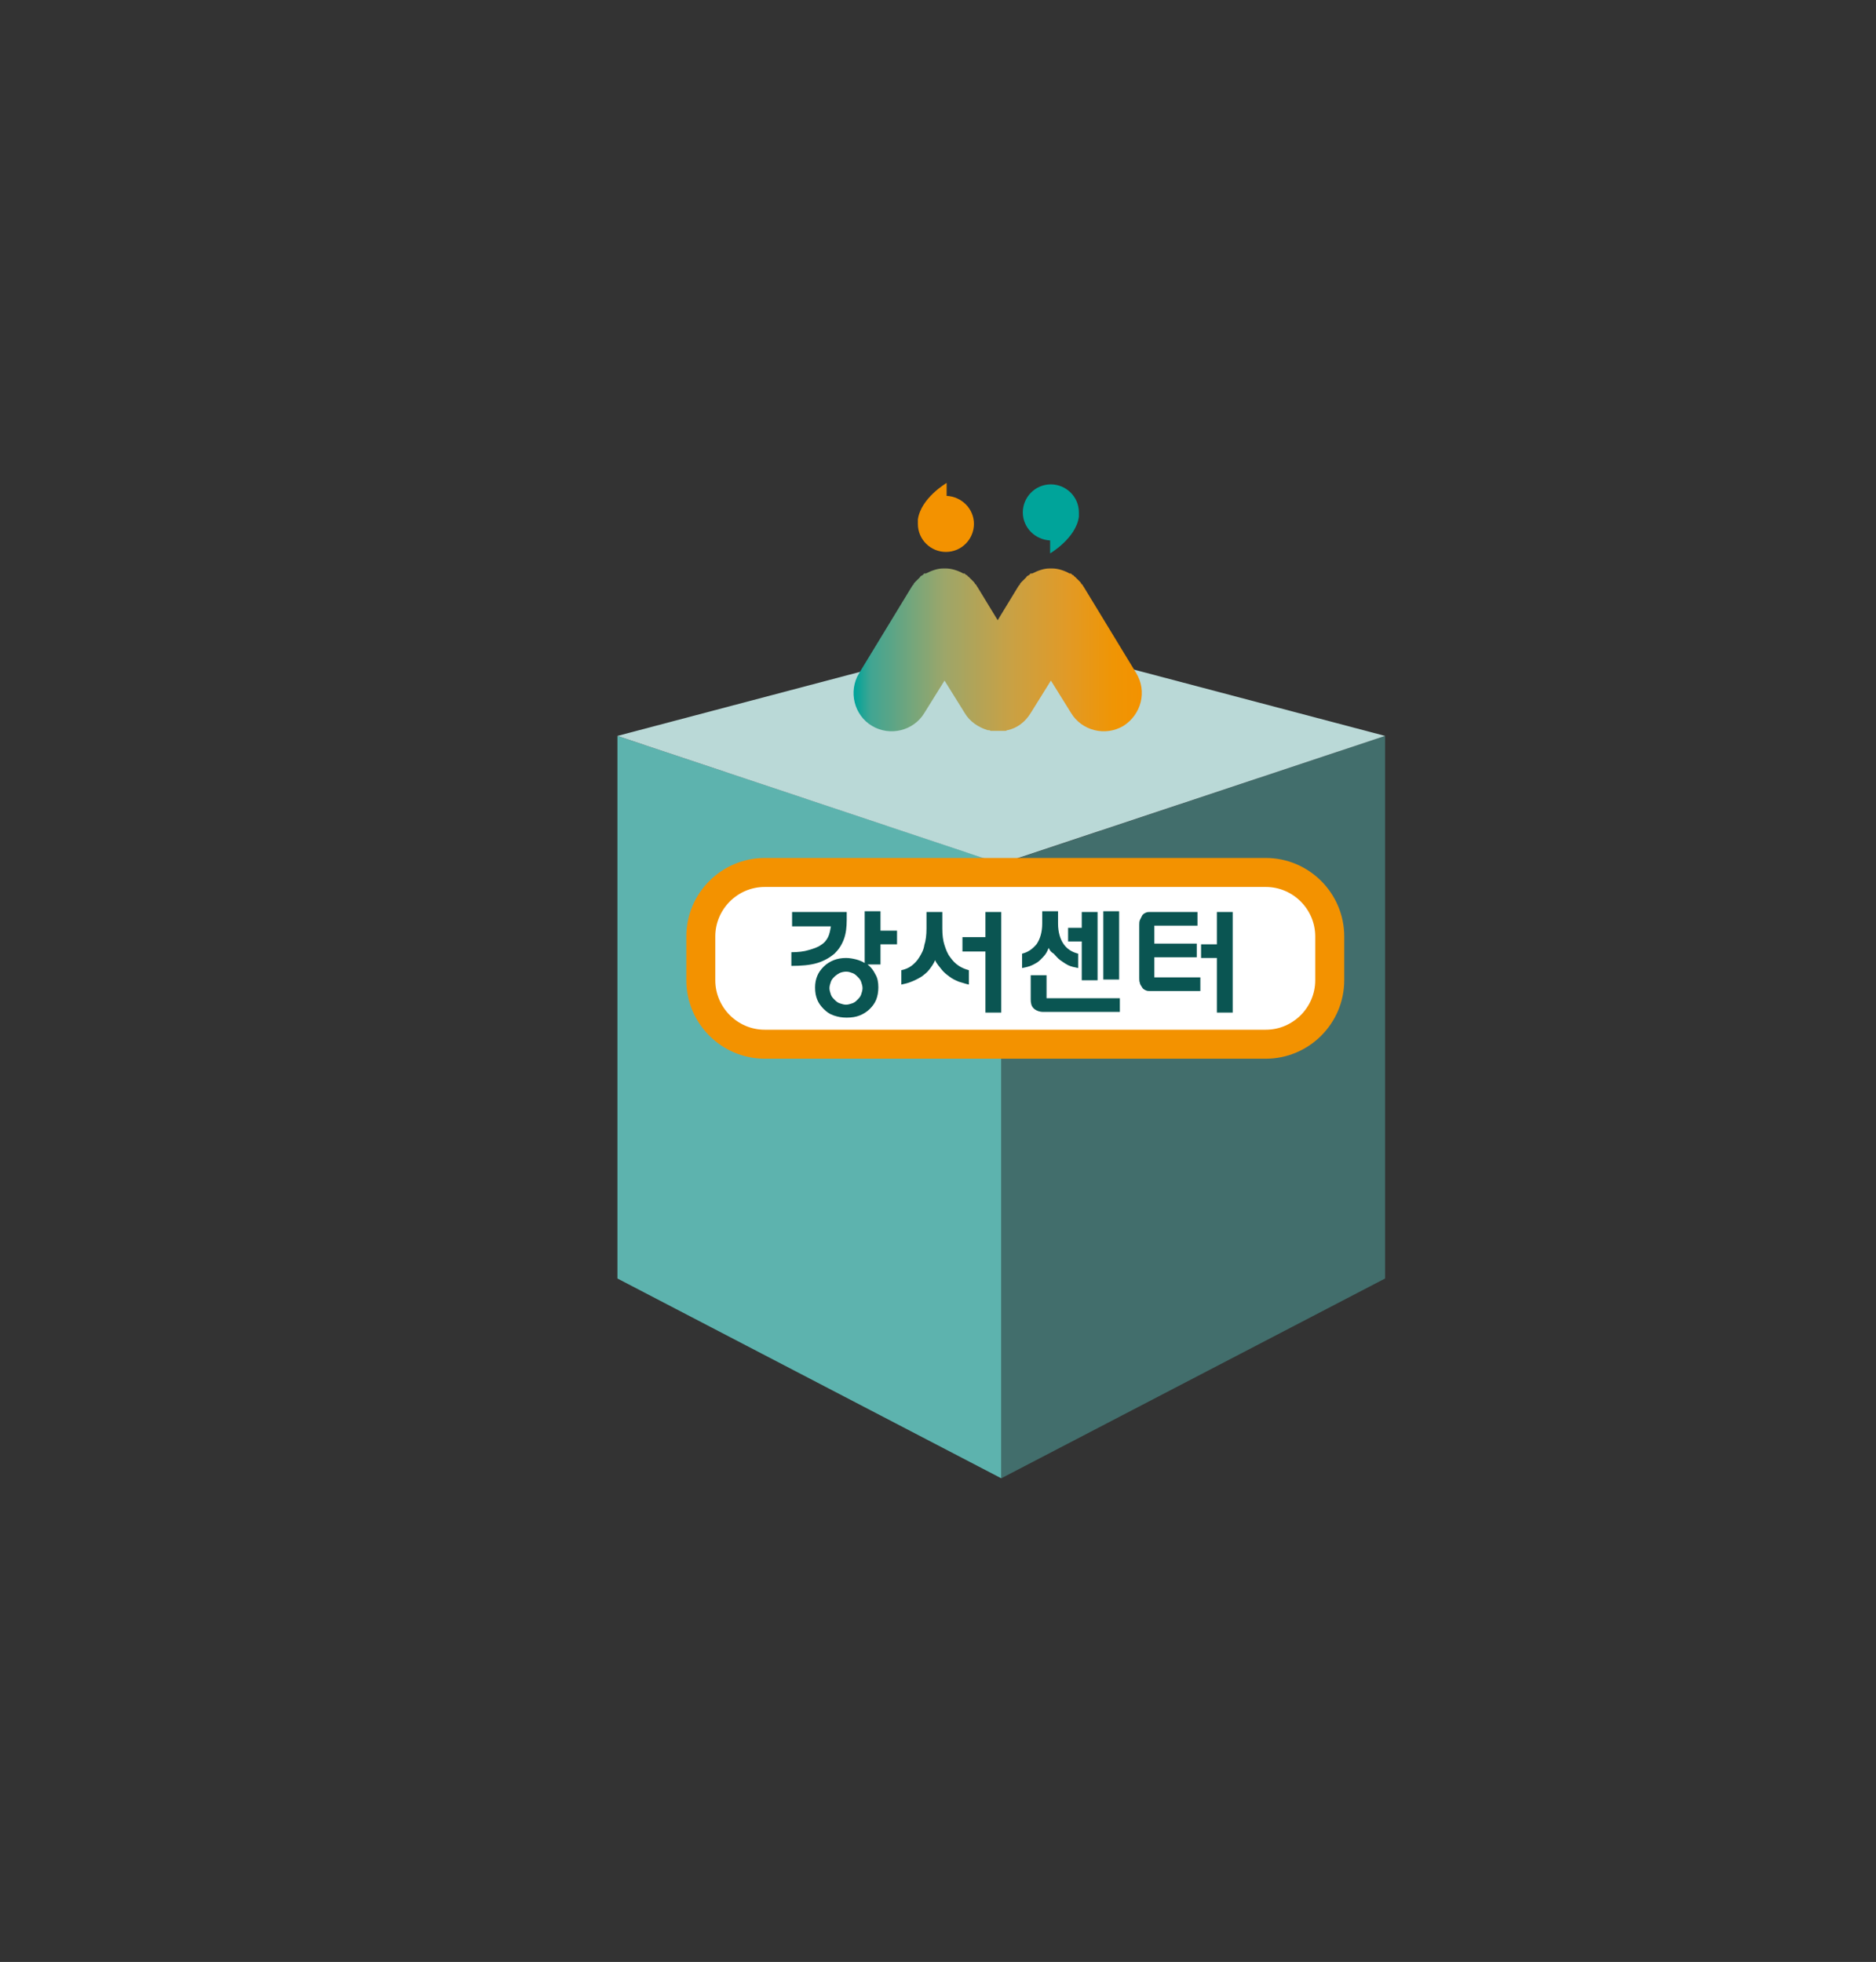 <?xml version="1.0" encoding="utf-8"?>
<!-- Generator: Adobe Illustrator 22.1.0, SVG Export Plug-In . SVG Version: 6.00 Build 0)  -->
<svg version="1.1" id="Layer_1" xmlns="http://www.w3.org/2000/svg" xmlns:xlink="http://www.w3.org/1999/xlink" x="0px" y="0px"
	 viewBox="0 0 261 273" style="enable-background:new 0 0 261 273;" xml:space="preserve">
<rect x="0" y="0" width="261" height="273" fill="#333333" stroke="none"/>
<style type="text/css">
	.st0{fill:#426E6C;}
	.st1{fill:#5DB3AE;}
	.st2{fill:#BAD9D7;}
	.st3{fill:#F39200;}
	.st4{fill:url(#SVGID_1_);}
	.st5{fill:#00A49A;}
	.st6{fill:#FFFFFF;stroke:#F39200;stroke-width:4.034;stroke-miterlimit:10;}
	.st7{fill:#0A5552;}
</style>
<g>
	<g>
		<polygon class="st0" points="139.3,205.7 192.7,177.9 192.7,102.4 139.3,120.2 		"/>
		<polygon class="st1" points="139.3,205.7 85.9,177.9 85.9,102.4 139.3,120.2 		"/>
		<polygon class="st2" points="139.2,120.2 85.9,102.4 139.3,88.3 192.7,102.4 		"/>
	</g>
	<g>
		<path class="st3" d="M131.7,69l0-1.8c0,0-3.6,2.1-4,5.1h0c0,0.2,0,0.4,0,0.6c0,2.2,1.8,3.9,3.9,3.9c2.2,0,3.9-1.8,3.9-3.9
			C135.5,70.8,133.8,69.1,131.7,69z"/>
		<linearGradient id="SVGID_1_" gradientUnits="userSpaceOnUse" x1="118.936" y1="90.448" x2="158.837" y2="90.448">
			<stop  offset="0" style="stop-color:#00A49A"/>
			<stop  offset="5.639684e-02" style="stop-color:#41A592"/>
			<stop  offset="0.309" style="stop-color:#9CA66A"/>
			<stop  offset="0.539" style="stop-color:#C8A145"/>
			<stop  offset="0.738" style="stop-color:#E19A27"/>
			<stop  offset="0.898" style="stop-color:#EF9505"/>
			<stop  offset="1" style="stop-color:#F39200"/>
		</linearGradient>
		<path class="st4" d="M158.1,93.7l-7.3-12c-0.1-0.1-0.1-0.2-0.2-0.3c0,0,0-0.1-0.1-0.1c-0.1-0.1-0.1-0.2-0.2-0.3
			c0,0-0.1-0.1-0.1-0.1c-0.1-0.1-0.1-0.1-0.2-0.2c-0.1-0.1-0.1-0.1-0.2-0.2c-0.1-0.1-0.1-0.1-0.2-0.2c-0.1-0.1-0.2-0.1-0.2-0.2
			c0,0-0.1-0.1-0.2-0.1c-0.1-0.1-0.1-0.1-0.2-0.2h0c0,0-0.1,0-0.1,0c0,0,0,0-0.1,0c-0.7-0.4-1.6-0.7-2.4-0.7c-0.1,0-0.2,0-0.2,0
			c-0.1,0-0.2,0-0.2,0c-0.8,0-1.6,0.3-2.4,0.7c0,0,0,0-0.1,0c0,0-0.1,0-0.1,0l0,0c-0.1,0-0.1,0.1-0.2,0.2c-0.1,0-0.1,0.1-0.2,0.1
			c-0.1,0.1-0.2,0.1-0.2,0.2c-0.1,0.1-0.1,0.1-0.2,0.2c-0.1,0.1-0.1,0.1-0.2,0.2c-0.1,0.1-0.1,0.1-0.2,0.2c0,0-0.1,0.1-0.1,0.1
			c-0.1,0.1-0.2,0.2-0.2,0.3c0,0,0,0.1-0.1,0.1c-0.1,0.1-0.1,0.2-0.2,0.3l-2.8,4.6l-2.8-4.6c-0.1-0.1-0.1-0.2-0.2-0.3
			c0,0,0-0.1-0.1-0.1c-0.1-0.1-0.1-0.2-0.2-0.3c0,0-0.1-0.1-0.1-0.1c-0.1-0.1-0.1-0.1-0.2-0.2c-0.1-0.1-0.1-0.1-0.2-0.2
			c-0.1-0.1-0.1-0.1-0.2-0.2c-0.1-0.1-0.2-0.1-0.2-0.2c0,0-0.1-0.1-0.2-0.1c-0.1-0.1-0.1-0.1-0.2-0.2h0c0,0-0.1,0-0.1,0
			c0,0,0,0-0.1,0c-0.7-0.4-1.6-0.7-2.4-0.7c-0.1,0-0.2,0-0.2,0c-0.1,0-0.2,0-0.2,0c-0.8,0-1.6,0.3-2.4,0.7c0,0,0,0-0.1,0
			c0,0-0.1,0-0.1,0l0,0c-0.1,0-0.1,0.1-0.2,0.2c-0.1,0-0.1,0.1-0.2,0.1c-0.1,0.1-0.2,0.1-0.2,0.2c-0.1,0.1-0.1,0.1-0.2,0.2
			c-0.1,0.1-0.1,0.1-0.2,0.2c-0.1,0.1-0.1,0.1-0.2,0.2c0,0-0.1,0.1-0.1,0.1c-0.1,0.1-0.2,0.2-0.2,0.3c0,0,0,0.1-0.1,0.1
			c-0.1,0.1-0.1,0.2-0.2,0.3l-7.3,12c-1.5,2.5-0.7,5.8,1.8,7.3l0,0c2.5,1.5,5.8,0.7,7.3-1.8l2.8-4.5l2.8,4.5c0.7,1.2,1.9,2,3.2,2.4
			c0,0,0.1,0,0.1,0c0.1,0,0.2,0,0.3,0.1c0.1,0,0.2,0,0.2,0c0.1,0,0.1,0,0.2,0c0.1,0,0.2,0,0.3,0c0.1,0,0.2,0,0.3,0
			c0.1,0,0.2,0,0.3,0c0.1,0,0.2,0,0.3,0c0.1,0,0.1,0,0.2,0c0.1,0,0.2,0,0.2,0c0.1,0,0.2,0,0.3-0.1c0,0,0.1,0,0.1,0
			c1.3-0.3,2.4-1.1,3.2-2.4l2.8-4.5l2.8,4.5c1.5,2.5,4.8,3.3,7.3,1.8C158.8,99.4,159.6,96.2,158.1,93.7z"/>
		<path class="st5" d="M146.1,75.2l0,1.8c0,0,3.6-2.1,4-5.1h0c0-0.2,0-0.4,0-0.6c0-2.2-1.8-3.9-3.9-3.9c-2.2,0-3.9,1.8-3.9,3.9
			C142.3,73.4,144,75.1,146.1,75.2z"/>
	</g>
	<g>
		<path class="st6" d="M176.1,145.3h-69.7c-4.9,0-8.9-4-8.9-8.9v-6.1c0-4.9,4-8.9,8.9-8.9h69.7c4.9,0,8.9,4,8.9,8.9v6.1
			C185,141.3,181,145.3,176.1,145.3z"/>
		<g>
			<path class="st7" d="M110.2,128.8v-1.9h7.6v1.1c0,1-0.1,1.9-0.4,2.7c-0.3,0.8-0.7,1.4-1.3,2c-0.6,0.5-1.4,1-2.4,1.3
				s-2.2,0.4-3.6,0.4v-1.9c0.9,0,1.8-0.1,2.4-0.3c0.7-0.2,1.3-0.4,1.7-0.7c0.5-0.3,0.8-0.7,1-1.1s0.3-0.9,0.4-1.5H110.2z
				 M117.7,133.3c0.5,0,1,0.1,1.4,0.2c0.4,0.1,0.9,0.3,1.2,0.5v-7.2h2.2v2.7h2.3v1.9h-2.3v2.8h-1.8c0.5,0.4,0.8,0.8,1.1,1.4
				c0.3,0.5,0.4,1.1,0.4,1.8c0,0.6-0.1,1.2-0.3,1.7s-0.5,0.9-0.9,1.3c-0.4,0.4-0.9,0.7-1.4,0.9c-0.5,0.2-1.1,0.3-1.8,0.3
				s-1.2-0.1-1.8-0.3s-1-0.5-1.4-0.9c-0.4-0.4-0.7-0.8-0.9-1.3s-0.3-1-0.3-1.7c0-0.6,0.1-1.1,0.3-1.6s0.5-0.9,0.9-1.3
				c0.4-0.4,0.9-0.7,1.4-0.9S117.1,133.3,117.7,133.3z M117.7,135.2c-0.3,0-0.7,0.1-0.9,0.2s-0.5,0.3-0.7,0.5
				c-0.2,0.2-0.4,0.4-0.5,0.7c-0.1,0.3-0.2,0.6-0.2,0.9c0,0.3,0.1,0.6,0.2,0.9c0.1,0.3,0.3,0.5,0.5,0.7c0.2,0.2,0.4,0.4,0.7,0.5
				c0.3,0.1,0.6,0.2,0.9,0.2c0.3,0,0.6-0.1,0.9-0.2c0.3-0.1,0.5-0.3,0.7-0.5c0.2-0.2,0.4-0.4,0.5-0.7c0.1-0.3,0.2-0.6,0.2-0.9
				c0-0.3-0.1-0.6-0.2-0.9c-0.1-0.3-0.3-0.5-0.5-0.7c-0.2-0.2-0.4-0.4-0.7-0.5S118.1,135.2,117.7,135.2z"/>
			<path class="st7" d="M130.1,133.6c-0.2,0.5-0.5,0.9-0.8,1.3s-0.7,0.7-1.1,1c-0.5,0.3-0.9,0.5-1.4,0.7c-0.5,0.2-0.9,0.3-1.4,0.4
				v-2c0.5-0.1,1-0.3,1.4-0.6c0.4-0.3,0.8-0.7,1.1-1.2c0.3-0.5,0.6-1,0.7-1.7c0.2-0.6,0.3-1.4,0.3-2.3v-2.3h2.2v2.3
				c0,0.9,0.1,1.7,0.3,2.3c0.2,0.6,0.4,1.2,0.8,1.7c0.7,1,1.5,1.5,2.6,1.8v2c-0.5-0.1-1-0.3-1.4-0.4c-0.5-0.2-0.9-0.4-1.3-0.7
				c-0.4-0.3-0.8-0.6-1.1-1S130.3,134.1,130.1,133.6z M133.9,130.4h3.2v-3.5h2.2v14h-2.2v-8.5h-3.2V130.4z"/>
			<path class="st7" d="M145.9,131.9c-0.1,0.2-0.2,0.5-0.4,0.8c-0.2,0.3-0.5,0.6-0.8,0.9c-0.3,0.3-0.7,0.5-1.1,0.7s-0.9,0.3-1.4,0.4
				v-2c0.8-0.2,1.4-0.6,2-1.3c0.5-0.7,0.8-1.7,0.8-2.9v-1.7h2.2v1.7c0,1.2,0.3,2.2,0.8,2.9c0.5,0.7,1.2,1.1,2,1.3v2
				c-0.5-0.1-1-0.2-1.4-0.4c-0.4-0.2-0.8-0.5-1.1-0.7c-0.4-0.3-0.6-0.6-0.9-0.9C146.1,132.4,146,132.1,145.9,131.9z M145.6,135.7
				v3.2h10.2v1.9h-10.7c-0.5,0-1-0.2-1.3-0.5c-0.3-0.3-0.4-0.7-0.4-1.2v-3.4H145.6z M150.5,136.3V131h-1.9v-1.9h1.9v-2.2h2.2v9.5
				H150.5z M153.5,136.3v-9.5h2.2v9.5H153.5z"/>
			<path class="st7" d="M158.5,128.7c0-0.2,0-0.5,0.1-0.7c0.1-0.2,0.2-0.4,0.3-0.6c0.1-0.2,0.3-0.3,0.5-0.4s0.4-0.1,0.6-0.1h6.6v1.9
				h-6v2.5h5.9v1.9h-5.9v2.8h6.4v1.9h-7c-0.2,0-0.4,0-0.6-0.1s-0.4-0.2-0.5-0.4s-0.3-0.4-0.3-0.6c-0.1-0.2-0.1-0.5-0.1-0.7V128.7z
				 M171.5,140.9h-2.2v-7.6h-2.2v-1.9h2.2v-4.5h2.2V140.9z"/>
		</g>
	</g>
</g>
</svg>
